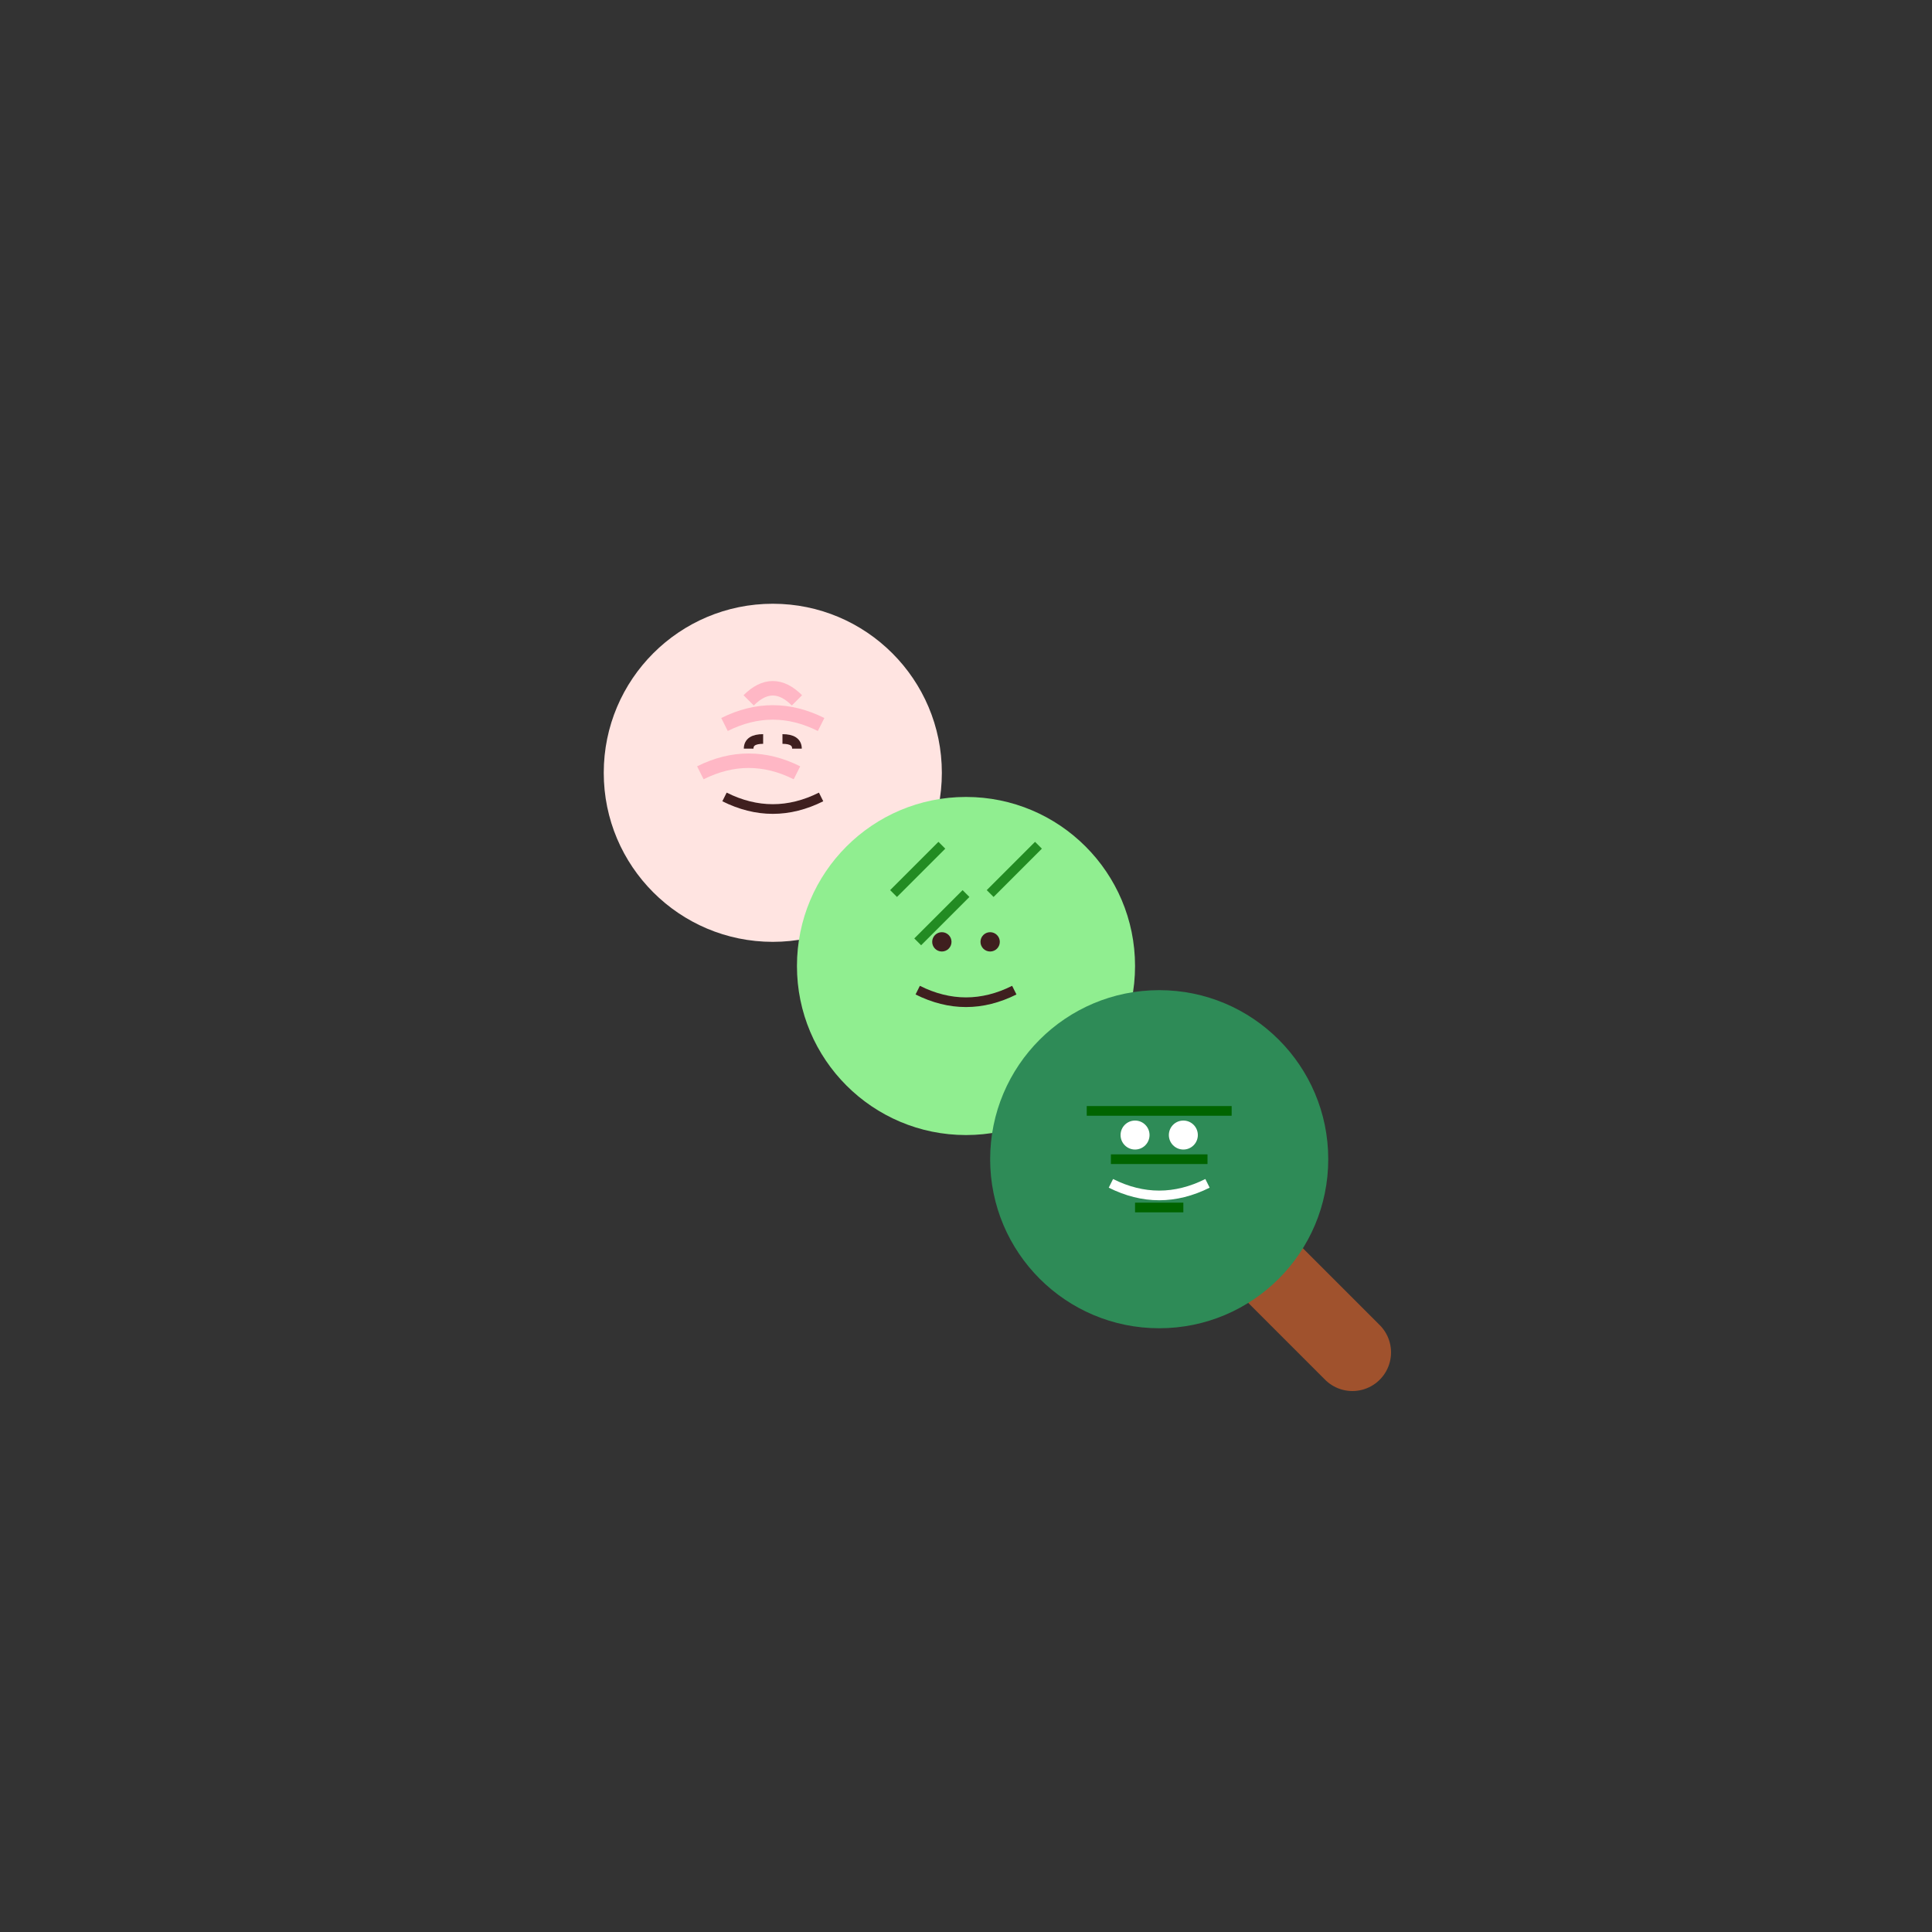 <?xml version="1.0" encoding="UTF-8"?>
<svg width="400" height="400" viewBox="0 0 400 400" fill="none" xmlns="http://www.w3.org/2000/svg">
    <rect x="0" y="0" width="400" height="400" fill="#333333" stroke="none"/>
    <!-- 대각선 막대와 손잡이 -->
    <path d="M160 160 L240 240" stroke="#A0522D" stroke-width="16" stroke-linecap="round"/>
    <path d="M240 240 L280 280" stroke="#A0522D" stroke-width="16" stroke-linecap="round"/>
    
    <!-- 상단 당고 (매화) -->
    <circle cx="160" cy="160" r="35" fill="#FFE4E1"/>
    <!-- 매화 꽃잎 -->
    <path d="M150 150 Q160 145 170 150" stroke="#FFB7C5" stroke-width="3"/>
    <path d="M145 160 Q155 155 165 160" stroke="#FFB7C5" stroke-width="3"/>
    <path d="M155 145 Q160 140 165 145" stroke="#FFB7C5" stroke-width="3"/>
    <!-- 우아한 표정 -->
    <path d="M150 165 Q160 170 170 165" stroke="#3F1F1F" stroke-width="2"/>
    <path d="M155 155 Q155 153 158 153" stroke="#3F1F1F" stroke-width="2"/>
    <path d="M165 155 Q165 153 162 153" stroke="#3F1F1F" stroke-width="2"/>

    <!-- 중간 당고 (대나무) -->
    <circle cx="200" cy="200" r="35" fill="#90EE90"/>
    <!-- 대나무 잎 -->
    <path d="M185 185 L195 175" stroke="#228B22" stroke-width="2"/>
    <path d="M205 185 L215 175" stroke="#228B22" stroke-width="2"/>
    <path d="M190 195 L200 185" stroke="#228B22" stroke-width="2"/>
    <!-- 평화로운 표정 -->
    <path d="M190 205 Q200 210 210 205" stroke="#3F1F1F" stroke-width="2"/>
    <circle cx="195" cy="195" r="2" fill="#3F1F1F"/>
    <circle cx="205" cy="195" r="2" fill="#3F1F1F"/>

    <!-- 하단 당고 (소나무) -->
    <circle cx="240" cy="240" r="35" fill="#2E8B57"/>
    <!-- 소나무 무늬 -->
    <path d="M225 230 L255 230" stroke="#006400" stroke-width="2"/>
    <path d="M230 240 L250 240" stroke="#006400" stroke-width="2"/>
    <path d="M235 250 L245 250" stroke="#006400" stroke-width="2"/>
    <!-- 고요한 표정 -->
    <path d="M230 245 Q240 250 250 245" stroke="#FFF" stroke-width="2"/>
    <circle cx="235" cy="235" r="3" fill="#FFF"/>
    <circle cx="245" cy="235" r="3" fill="#FFF"/>
</svg> 